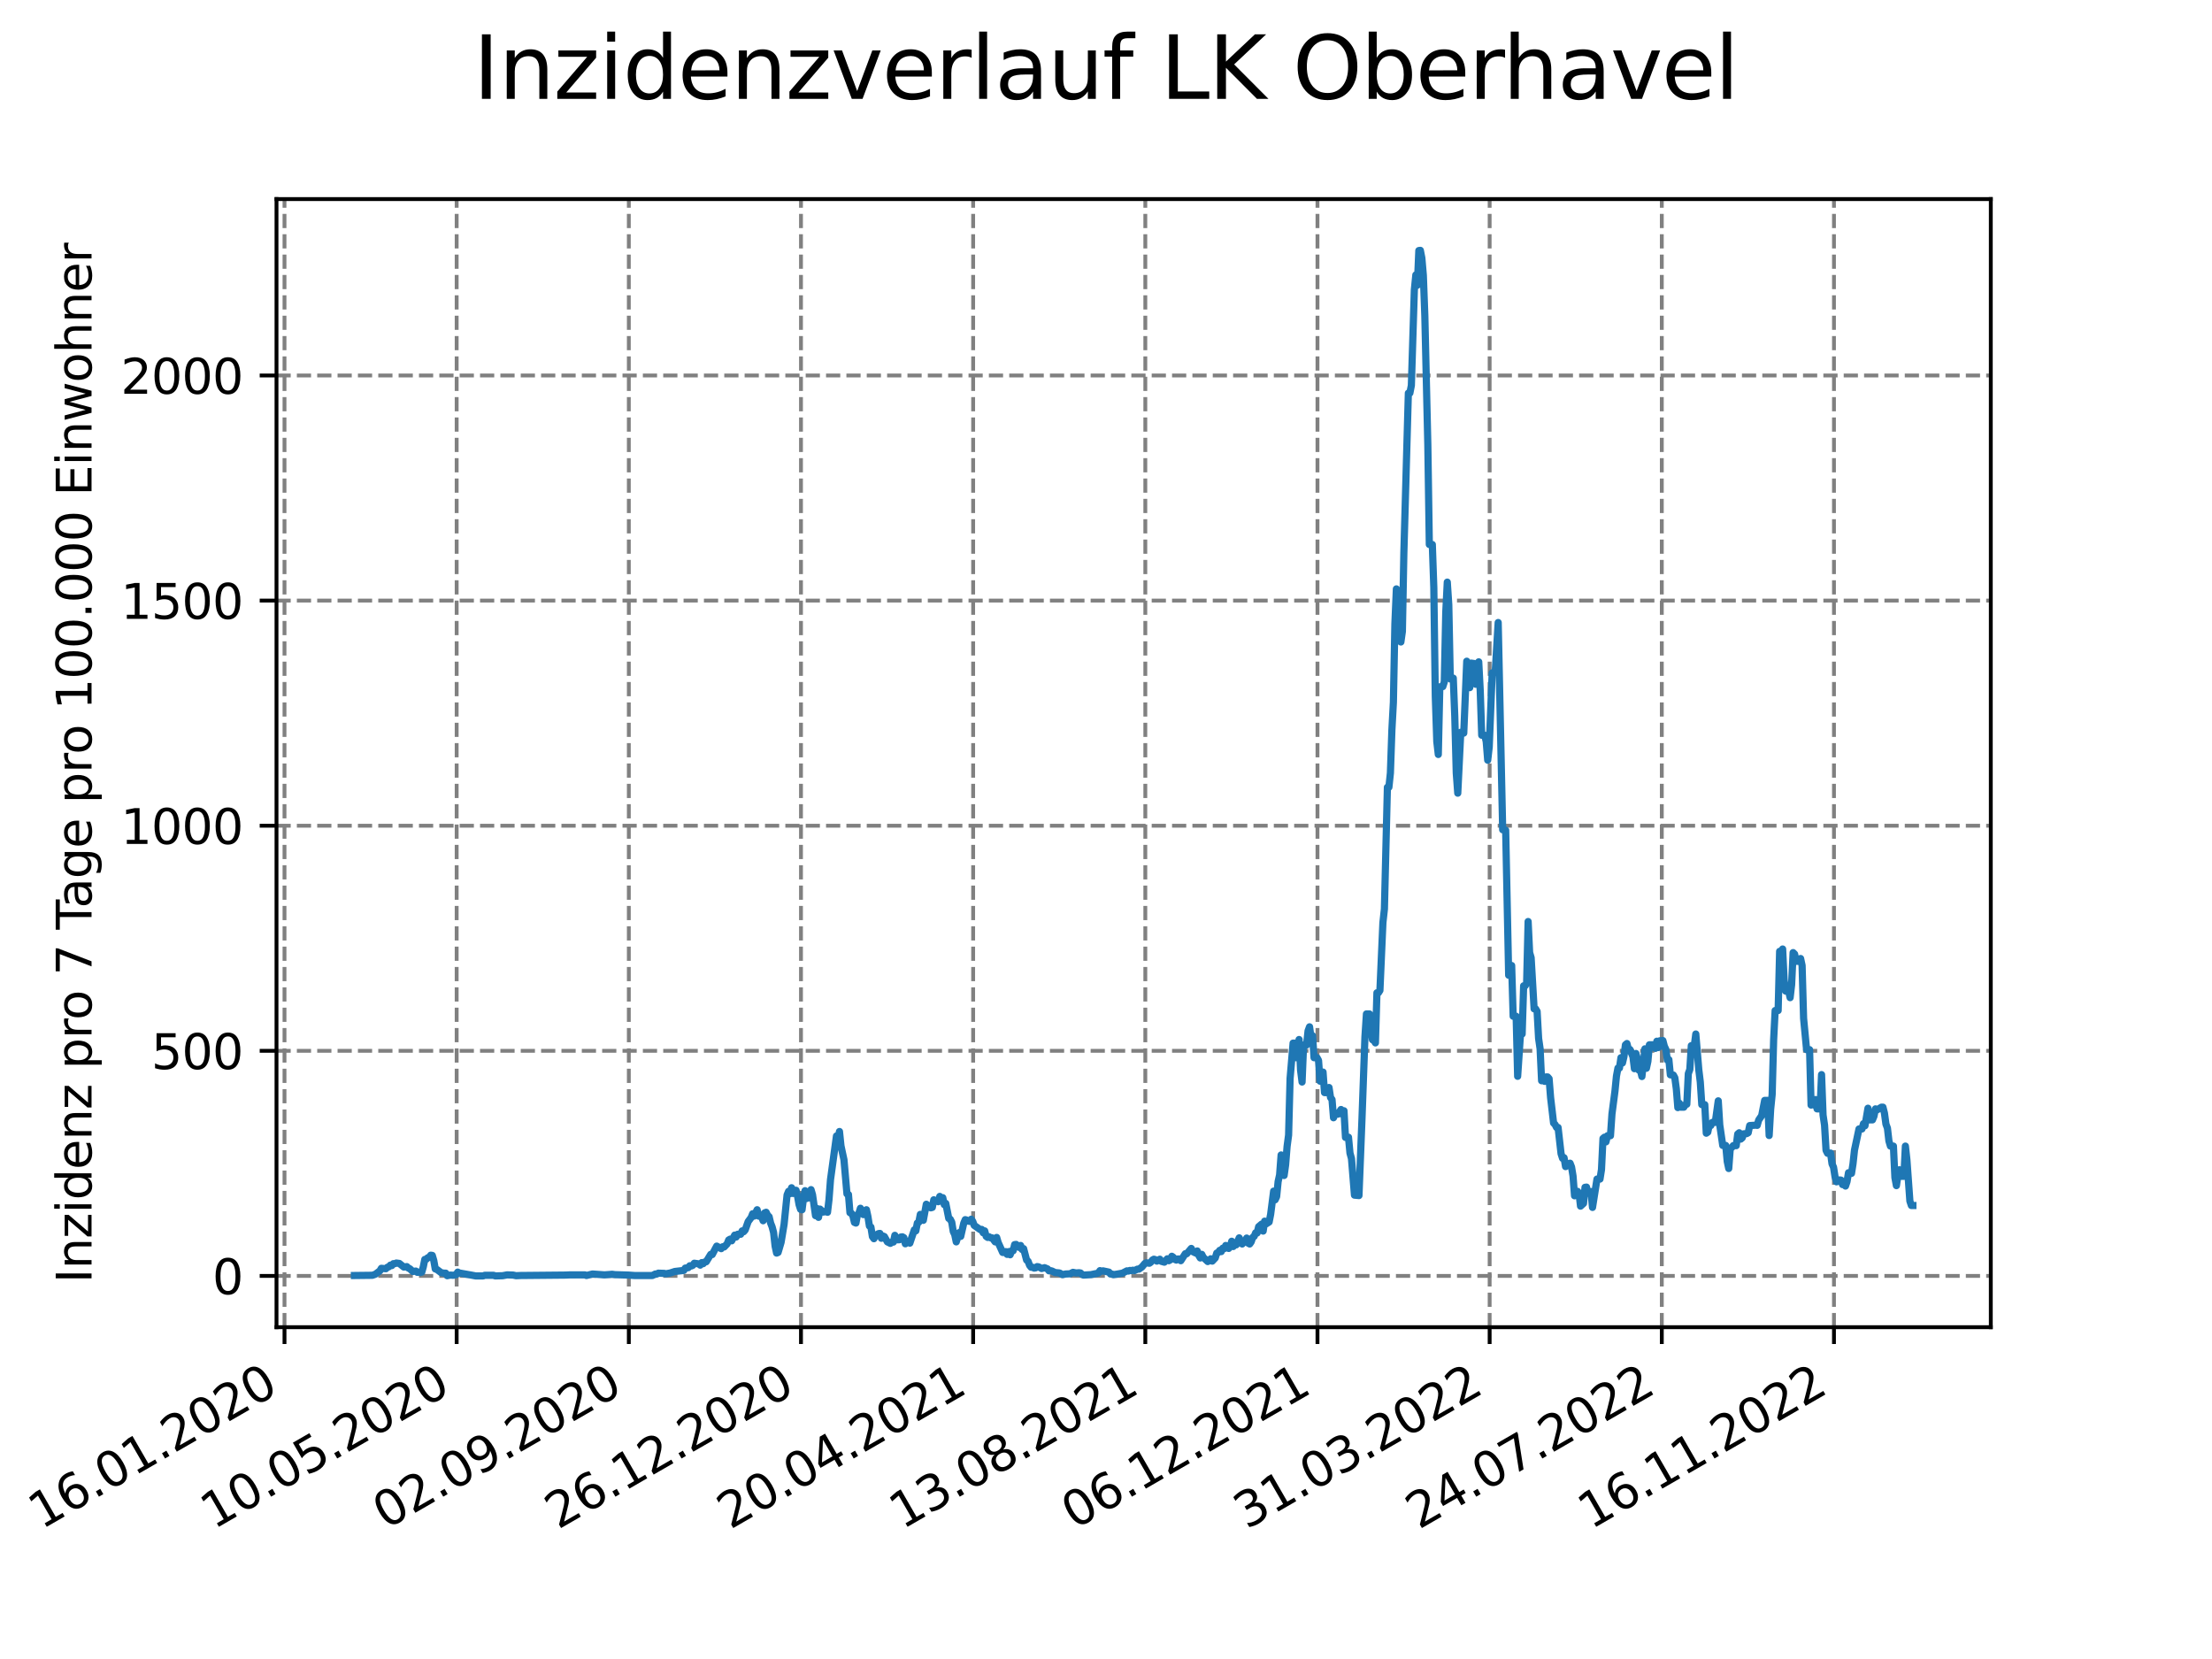 <?xml version="1.0" encoding="utf-8" standalone="no"?>
<!DOCTYPE svg PUBLIC "-//W3C//DTD SVG 1.1//EN"
  "http://www.w3.org/Graphics/SVG/1.1/DTD/svg11.dtd">
<svg xmlns:xlink="http://www.w3.org/1999/xlink" width="460.8pt" height="345.6pt" viewBox="0 0 460.8 345.6" xmlns="http://www.w3.org/2000/svg" version="1.1">
 <defs>
  <style type="text/css">*{stroke-linejoin: round; stroke-linecap: butt}</style>
 </defs>
 <g id="figure_1">
  <g id="patch_1">
   <path d="M 0 345.6 
L 460.8 345.6 
L 460.8 0 
L 0 0 
z
" style="fill: #ffffff"/>
  </g>
  <g id="axes_1">
   <g id="patch_2">
    <path d="M 57.6 276.48 
L 414.72 276.48 
L 414.72 41.472 
L 57.6 41.472 
z
" style="fill: #ffffff"/>
   </g>
   <g id="matplotlib.axis_1">
    <g id="xtick_1">
     <g id="line2d_1">
      <path d="M 59.266 276.48 
L 59.266 41.472 
" clip-path="url(#pddb29954a5)" style="fill: none; stroke-dasharray: 2.96,1.28; stroke-dashoffset: 0; stroke: #808080; stroke-width: 0.8"/>
     </g>
     <g id="line2d_2">
      <defs>
       <path id="m6de2a76f2a" d="M 0 0 
L 0 3.5 
" style="stroke: #000000; stroke-width: 0.8"/>
      </defs>
      <g>
       <use xlink:href="#m6de2a76f2a" x="59.266" y="276.48" style="stroke: #000000; stroke-width: 0.8"/>
      </g>
     </g>
     <g id="text_1">
      <!-- 16.01.2020 -->
      <g transform="translate(8.641 318.689) rotate(-30) scale(0.1 -0.1)">
       <defs>
        <path id="DejaVuSans-31" d="M 794 531 
L 1825 531 
L 1825 4091 
L 703 3866 
L 703 4441 
L 1819 4666 
L 2450 4666 
L 2450 531 
L 3481 531 
L 3481 0 
L 794 0 
L 794 531 
z
" transform="scale(0.016)"/>
        <path id="DejaVuSans-36" d="M 2113 2584 
Q 1688 2584 1439 2293 
Q 1191 2003 1191 1497 
Q 1191 994 1439 701 
Q 1688 409 2113 409 
Q 2538 409 2786 701 
Q 3034 994 3034 1497 
Q 3034 2003 2786 2293 
Q 2538 2584 2113 2584 
z
M 3366 4563 
L 3366 3988 
Q 3128 4100 2886 4159 
Q 2644 4219 2406 4219 
Q 1781 4219 1451 3797 
Q 1122 3375 1075 2522 
Q 1259 2794 1537 2939 
Q 1816 3084 2150 3084 
Q 2853 3084 3261 2657 
Q 3669 2231 3669 1497 
Q 3669 778 3244 343 
Q 2819 -91 2113 -91 
Q 1303 -91 875 529 
Q 447 1150 447 2328 
Q 447 3434 972 4092 
Q 1497 4750 2381 4750 
Q 2619 4750 2861 4703 
Q 3103 4656 3366 4563 
z
" transform="scale(0.016)"/>
        <path id="DejaVuSans-2e" d="M 684 794 
L 1344 794 
L 1344 0 
L 684 0 
L 684 794 
z
" transform="scale(0.016)"/>
        <path id="DejaVuSans-30" d="M 2034 4250 
Q 1547 4250 1301 3770 
Q 1056 3291 1056 2328 
Q 1056 1369 1301 889 
Q 1547 409 2034 409 
Q 2525 409 2770 889 
Q 3016 1369 3016 2328 
Q 3016 3291 2770 3770 
Q 2525 4250 2034 4250 
z
M 2034 4750 
Q 2819 4750 3233 4129 
Q 3647 3509 3647 2328 
Q 3647 1150 3233 529 
Q 2819 -91 2034 -91 
Q 1250 -91 836 529 
Q 422 1150 422 2328 
Q 422 3509 836 4129 
Q 1250 4750 2034 4750 
z
" transform="scale(0.016)"/>
        <path id="DejaVuSans-32" d="M 1228 531 
L 3431 531 
L 3431 0 
L 469 0 
L 469 531 
Q 828 903 1448 1529 
Q 2069 2156 2228 2338 
Q 2531 2678 2651 2914 
Q 2772 3150 2772 3378 
Q 2772 3750 2511 3984 
Q 2250 4219 1831 4219 
Q 1534 4219 1204 4116 
Q 875 4013 500 3803 
L 500 4441 
Q 881 4594 1212 4672 
Q 1544 4750 1819 4750 
Q 2544 4750 2975 4387 
Q 3406 4025 3406 3419 
Q 3406 3131 3298 2873 
Q 3191 2616 2906 2266 
Q 2828 2175 2409 1742 
Q 1991 1309 1228 531 
z
" transform="scale(0.016)"/>
       </defs>
       <use xlink:href="#DejaVuSans-31"/>
       <use xlink:href="#DejaVuSans-36" x="63.623"/>
       <use xlink:href="#DejaVuSans-2e" x="127.246"/>
       <use xlink:href="#DejaVuSans-30" x="159.033"/>
       <use xlink:href="#DejaVuSans-31" x="222.656"/>
       <use xlink:href="#DejaVuSans-2e" x="286.279"/>
       <use xlink:href="#DejaVuSans-32" x="318.066"/>
       <use xlink:href="#DejaVuSans-30" x="381.689"/>
       <use xlink:href="#DejaVuSans-32" x="445.312"/>
       <use xlink:href="#DejaVuSans-30" x="508.936"/>
      </g>
     </g>
    </g>
    <g id="xtick_2">
     <g id="line2d_3">
      <path d="M 95.131 276.48 
L 95.131 41.472 
" clip-path="url(#pddb29954a5)" style="fill: none; stroke-dasharray: 2.96,1.28; stroke-dashoffset: 0; stroke: #808080; stroke-width: 0.8"/>
     </g>
     <g id="line2d_4">
      <g>
       <use xlink:href="#m6de2a76f2a" x="95.131" y="276.48" style="stroke: #000000; stroke-width: 0.8"/>
      </g>
     </g>
     <g id="text_2">
      <!-- 10.05.2020 -->
      <g transform="translate(44.505 318.689) rotate(-30) scale(0.1 -0.1)">
       <defs>
        <path id="DejaVuSans-35" d="M 691 4666 
L 3169 4666 
L 3169 4134 
L 1269 4134 
L 1269 2991 
Q 1406 3038 1543 3061 
Q 1681 3084 1819 3084 
Q 2600 3084 3056 2656 
Q 3513 2228 3513 1497 
Q 3513 744 3044 326 
Q 2575 -91 1722 -91 
Q 1428 -91 1123 -41 
Q 819 9 494 109 
L 494 744 
Q 775 591 1075 516 
Q 1375 441 1709 441 
Q 2250 441 2565 725 
Q 2881 1009 2881 1497 
Q 2881 1984 2565 2268 
Q 2250 2553 1709 2553 
Q 1456 2553 1204 2497 
Q 953 2441 691 2322 
L 691 4666 
z
" transform="scale(0.016)"/>
       </defs>
       <use xlink:href="#DejaVuSans-31"/>
       <use xlink:href="#DejaVuSans-30" x="63.623"/>
       <use xlink:href="#DejaVuSans-2e" x="127.246"/>
       <use xlink:href="#DejaVuSans-30" x="159.033"/>
       <use xlink:href="#DejaVuSans-35" x="222.656"/>
       <use xlink:href="#DejaVuSans-2e" x="286.279"/>
       <use xlink:href="#DejaVuSans-32" x="318.066"/>
       <use xlink:href="#DejaVuSans-30" x="381.689"/>
       <use xlink:href="#DejaVuSans-32" x="445.312"/>
       <use xlink:href="#DejaVuSans-30" x="508.936"/>
      </g>
     </g>
    </g>
    <g id="xtick_3">
     <g id="line2d_5">
      <path d="M 130.996 276.48 
L 130.996 41.472 
" clip-path="url(#pddb29954a5)" style="fill: none; stroke-dasharray: 2.96,1.28; stroke-dashoffset: 0; stroke: #808080; stroke-width: 0.8"/>
     </g>
     <g id="line2d_6">
      <g>
       <use xlink:href="#m6de2a76f2a" x="130.996" y="276.48" style="stroke: #000000; stroke-width: 0.8"/>
      </g>
     </g>
     <g id="text_3">
      <!-- 02.09.2020 -->
      <g transform="translate(80.37 318.689) rotate(-30) scale(0.1 -0.1)">
       <defs>
        <path id="DejaVuSans-39" d="M 703 97 
L 703 672 
Q 941 559 1184 500 
Q 1428 441 1663 441 
Q 2288 441 2617 861 
Q 2947 1281 2994 2138 
Q 2813 1869 2534 1725 
Q 2256 1581 1919 1581 
Q 1219 1581 811 2004 
Q 403 2428 403 3163 
Q 403 3881 828 4315 
Q 1253 4750 1959 4750 
Q 2769 4750 3195 4129 
Q 3622 3509 3622 2328 
Q 3622 1225 3098 567 
Q 2575 -91 1691 -91 
Q 1453 -91 1209 -44 
Q 966 3 703 97 
z
M 1959 2075 
Q 2384 2075 2632 2365 
Q 2881 2656 2881 3163 
Q 2881 3666 2632 3958 
Q 2384 4250 1959 4250 
Q 1534 4250 1286 3958 
Q 1038 3666 1038 3163 
Q 1038 2656 1286 2365 
Q 1534 2075 1959 2075 
z
" transform="scale(0.016)"/>
       </defs>
       <use xlink:href="#DejaVuSans-30"/>
       <use xlink:href="#DejaVuSans-32" x="63.623"/>
       <use xlink:href="#DejaVuSans-2e" x="127.246"/>
       <use xlink:href="#DejaVuSans-30" x="159.033"/>
       <use xlink:href="#DejaVuSans-39" x="222.656"/>
       <use xlink:href="#DejaVuSans-2e" x="286.279"/>
       <use xlink:href="#DejaVuSans-32" x="318.066"/>
       <use xlink:href="#DejaVuSans-30" x="381.689"/>
       <use xlink:href="#DejaVuSans-32" x="445.312"/>
       <use xlink:href="#DejaVuSans-30" x="508.936"/>
      </g>
     </g>
    </g>
    <g id="xtick_4">
     <g id="line2d_7">
      <path d="M 166.86 276.48 
L 166.86 41.472 
" clip-path="url(#pddb29954a5)" style="fill: none; stroke-dasharray: 2.96,1.28; stroke-dashoffset: 0; stroke: #808080; stroke-width: 0.8"/>
     </g>
     <g id="line2d_8">
      <g>
       <use xlink:href="#m6de2a76f2a" x="166.86" y="276.48" style="stroke: #000000; stroke-width: 0.8"/>
      </g>
     </g>
     <g id="text_4">
      <!-- 26.12.2020 -->
      <g transform="translate(116.235 318.689) rotate(-30) scale(0.1 -0.1)">
       <use xlink:href="#DejaVuSans-32"/>
       <use xlink:href="#DejaVuSans-36" x="63.623"/>
       <use xlink:href="#DejaVuSans-2e" x="127.246"/>
       <use xlink:href="#DejaVuSans-31" x="159.033"/>
       <use xlink:href="#DejaVuSans-32" x="222.656"/>
       <use xlink:href="#DejaVuSans-2e" x="286.279"/>
       <use xlink:href="#DejaVuSans-32" x="318.066"/>
       <use xlink:href="#DejaVuSans-30" x="381.689"/>
       <use xlink:href="#DejaVuSans-32" x="445.312"/>
       <use xlink:href="#DejaVuSans-30" x="508.936"/>
      </g>
     </g>
    </g>
    <g id="xtick_5">
     <g id="line2d_9">
      <path d="M 202.725 276.48 
L 202.725 41.472 
" clip-path="url(#pddb29954a5)" style="fill: none; stroke-dasharray: 2.96,1.28; stroke-dashoffset: 0; stroke: #808080; stroke-width: 0.8"/>
     </g>
     <g id="line2d_10">
      <g>
       <use xlink:href="#m6de2a76f2a" x="202.725" y="276.48" style="stroke: #000000; stroke-width: 0.8"/>
      </g>
     </g>
     <g id="text_5">
      <!-- 20.04.2021 -->
      <g transform="translate(152.1 318.689) rotate(-30) scale(0.1 -0.1)">
       <defs>
        <path id="DejaVuSans-34" d="M 2419 4116 
L 825 1625 
L 2419 1625 
L 2419 4116 
z
M 2253 4666 
L 3047 4666 
L 3047 1625 
L 3713 1625 
L 3713 1100 
L 3047 1100 
L 3047 0 
L 2419 0 
L 2419 1100 
L 313 1100 
L 313 1709 
L 2253 4666 
z
" transform="scale(0.016)"/>
       </defs>
       <use xlink:href="#DejaVuSans-32"/>
       <use xlink:href="#DejaVuSans-30" x="63.623"/>
       <use xlink:href="#DejaVuSans-2e" x="127.246"/>
       <use xlink:href="#DejaVuSans-30" x="159.033"/>
       <use xlink:href="#DejaVuSans-34" x="222.656"/>
       <use xlink:href="#DejaVuSans-2e" x="286.279"/>
       <use xlink:href="#DejaVuSans-32" x="318.066"/>
       <use xlink:href="#DejaVuSans-30" x="381.689"/>
       <use xlink:href="#DejaVuSans-32" x="445.312"/>
       <use xlink:href="#DejaVuSans-31" x="508.936"/>
      </g>
     </g>
    </g>
    <g id="xtick_6">
     <g id="line2d_11">
      <path d="M 238.59 276.48 
L 238.59 41.472 
" clip-path="url(#pddb29954a5)" style="fill: none; stroke-dasharray: 2.96,1.28; stroke-dashoffset: 0; stroke: #808080; stroke-width: 0.8"/>
     </g>
     <g id="line2d_12">
      <g>
       <use xlink:href="#m6de2a76f2a" x="238.59" y="276.48" style="stroke: #000000; stroke-width: 0.8"/>
      </g>
     </g>
     <g id="text_6">
      <!-- 13.08.2021 -->
      <g transform="translate(187.965 318.689) rotate(-30) scale(0.1 -0.1)">
       <defs>
        <path id="DejaVuSans-33" d="M 2597 2516 
Q 3050 2419 3304 2112 
Q 3559 1806 3559 1356 
Q 3559 666 3084 287 
Q 2609 -91 1734 -91 
Q 1441 -91 1130 -33 
Q 819 25 488 141 
L 488 750 
Q 750 597 1062 519 
Q 1375 441 1716 441 
Q 2309 441 2620 675 
Q 2931 909 2931 1356 
Q 2931 1769 2642 2001 
Q 2353 2234 1838 2234 
L 1294 2234 
L 1294 2753 
L 1863 2753 
Q 2328 2753 2575 2939 
Q 2822 3125 2822 3475 
Q 2822 3834 2567 4026 
Q 2313 4219 1838 4219 
Q 1578 4219 1281 4162 
Q 984 4106 628 3988 
L 628 4550 
Q 988 4650 1302 4700 
Q 1616 4750 1894 4750 
Q 2613 4750 3031 4423 
Q 3450 4097 3450 3541 
Q 3450 3153 3228 2886 
Q 3006 2619 2597 2516 
z
" transform="scale(0.016)"/>
        <path id="DejaVuSans-38" d="M 2034 2216 
Q 1584 2216 1326 1975 
Q 1069 1734 1069 1313 
Q 1069 891 1326 650 
Q 1584 409 2034 409 
Q 2484 409 2743 651 
Q 3003 894 3003 1313 
Q 3003 1734 2745 1975 
Q 2488 2216 2034 2216 
z
M 1403 2484 
Q 997 2584 770 2862 
Q 544 3141 544 3541 
Q 544 4100 942 4425 
Q 1341 4750 2034 4750 
Q 2731 4750 3128 4425 
Q 3525 4100 3525 3541 
Q 3525 3141 3298 2862 
Q 3072 2584 2669 2484 
Q 3125 2378 3379 2068 
Q 3634 1759 3634 1313 
Q 3634 634 3220 271 
Q 2806 -91 2034 -91 
Q 1263 -91 848 271 
Q 434 634 434 1313 
Q 434 1759 690 2068 
Q 947 2378 1403 2484 
z
M 1172 3481 
Q 1172 3119 1398 2916 
Q 1625 2713 2034 2713 
Q 2441 2713 2670 2916 
Q 2900 3119 2900 3481 
Q 2900 3844 2670 4047 
Q 2441 4250 2034 4250 
Q 1625 4250 1398 4047 
Q 1172 3844 1172 3481 
z
" transform="scale(0.016)"/>
       </defs>
       <use xlink:href="#DejaVuSans-31"/>
       <use xlink:href="#DejaVuSans-33" x="63.623"/>
       <use xlink:href="#DejaVuSans-2e" x="127.246"/>
       <use xlink:href="#DejaVuSans-30" x="159.033"/>
       <use xlink:href="#DejaVuSans-38" x="222.656"/>
       <use xlink:href="#DejaVuSans-2e" x="286.279"/>
       <use xlink:href="#DejaVuSans-32" x="318.066"/>
       <use xlink:href="#DejaVuSans-30" x="381.689"/>
       <use xlink:href="#DejaVuSans-32" x="445.312"/>
       <use xlink:href="#DejaVuSans-31" x="508.936"/>
      </g>
     </g>
    </g>
    <g id="xtick_7">
     <g id="line2d_13">
      <path d="M 274.455 276.48 
L 274.455 41.472 
" clip-path="url(#pddb29954a5)" style="fill: none; stroke-dasharray: 2.96,1.28; stroke-dashoffset: 0; stroke: #808080; stroke-width: 0.8"/>
     </g>
     <g id="line2d_14">
      <g>
       <use xlink:href="#m6de2a76f2a" x="274.455" y="276.48" style="stroke: #000000; stroke-width: 0.8"/>
      </g>
     </g>
     <g id="text_7">
      <!-- 06.12.2021 -->
      <g transform="translate(223.83 318.689) rotate(-30) scale(0.1 -0.1)">
       <use xlink:href="#DejaVuSans-30"/>
       <use xlink:href="#DejaVuSans-36" x="63.623"/>
       <use xlink:href="#DejaVuSans-2e" x="127.246"/>
       <use xlink:href="#DejaVuSans-31" x="159.033"/>
       <use xlink:href="#DejaVuSans-32" x="222.656"/>
       <use xlink:href="#DejaVuSans-2e" x="286.279"/>
       <use xlink:href="#DejaVuSans-32" x="318.066"/>
       <use xlink:href="#DejaVuSans-30" x="381.689"/>
       <use xlink:href="#DejaVuSans-32" x="445.312"/>
       <use xlink:href="#DejaVuSans-31" x="508.936"/>
      </g>
     </g>
    </g>
    <g id="xtick_8">
     <g id="line2d_15">
      <path d="M 310.32 276.48 
L 310.32 41.472 
" clip-path="url(#pddb29954a5)" style="fill: none; stroke-dasharray: 2.96,1.28; stroke-dashoffset: 0; stroke: #808080; stroke-width: 0.8"/>
     </g>
     <g id="line2d_16">
      <g>
       <use xlink:href="#m6de2a76f2a" x="310.32" y="276.48" style="stroke: #000000; stroke-width: 0.8"/>
      </g>
     </g>
     <g id="text_8">
      <!-- 31.03.2022 -->
      <g transform="translate(259.694 318.689) rotate(-30) scale(0.1 -0.1)">
       <use xlink:href="#DejaVuSans-33"/>
       <use xlink:href="#DejaVuSans-31" x="63.623"/>
       <use xlink:href="#DejaVuSans-2e" x="127.246"/>
       <use xlink:href="#DejaVuSans-30" x="159.033"/>
       <use xlink:href="#DejaVuSans-33" x="222.656"/>
       <use xlink:href="#DejaVuSans-2e" x="286.279"/>
       <use xlink:href="#DejaVuSans-32" x="318.066"/>
       <use xlink:href="#DejaVuSans-30" x="381.689"/>
       <use xlink:href="#DejaVuSans-32" x="445.312"/>
       <use xlink:href="#DejaVuSans-32" x="508.936"/>
      </g>
     </g>
    </g>
    <g id="xtick_9">
     <g id="line2d_17">
      <path d="M 346.184 276.48 
L 346.184 41.472 
" clip-path="url(#pddb29954a5)" style="fill: none; stroke-dasharray: 2.96,1.28; stroke-dashoffset: 0; stroke: #808080; stroke-width: 0.8"/>
     </g>
     <g id="line2d_18">
      <g>
       <use xlink:href="#m6de2a76f2a" x="346.184" y="276.48" style="stroke: #000000; stroke-width: 0.8"/>
      </g>
     </g>
     <g id="text_9">
      <!-- 24.07.2022 -->
      <g transform="translate(295.559 318.689) rotate(-30) scale(0.1 -0.1)">
       <defs>
        <path id="DejaVuSans-37" d="M 525 4666 
L 3525 4666 
L 3525 4397 
L 1831 0 
L 1172 0 
L 2766 4134 
L 525 4134 
L 525 4666 
z
" transform="scale(0.016)"/>
       </defs>
       <use xlink:href="#DejaVuSans-32"/>
       <use xlink:href="#DejaVuSans-34" x="63.623"/>
       <use xlink:href="#DejaVuSans-2e" x="127.246"/>
       <use xlink:href="#DejaVuSans-30" x="159.033"/>
       <use xlink:href="#DejaVuSans-37" x="222.656"/>
       <use xlink:href="#DejaVuSans-2e" x="286.279"/>
       <use xlink:href="#DejaVuSans-32" x="318.066"/>
       <use xlink:href="#DejaVuSans-30" x="381.689"/>
       <use xlink:href="#DejaVuSans-32" x="445.312"/>
       <use xlink:href="#DejaVuSans-32" x="508.936"/>
      </g>
     </g>
    </g>
    <g id="xtick_10">
     <g id="line2d_19">
      <path d="M 382.049 276.48 
L 382.049 41.472 
" clip-path="url(#pddb29954a5)" style="fill: none; stroke-dasharray: 2.96,1.28; stroke-dashoffset: 0; stroke: #808080; stroke-width: 0.8"/>
     </g>
     <g id="line2d_20">
      <g>
       <use xlink:href="#m6de2a76f2a" x="382.049" y="276.48" style="stroke: #000000; stroke-width: 0.8"/>
      </g>
     </g>
     <g id="text_10">
      <!-- 16.11.2022 -->
      <g transform="translate(331.424 318.689) rotate(-30) scale(0.1 -0.1)">
       <use xlink:href="#DejaVuSans-31"/>
       <use xlink:href="#DejaVuSans-36" x="63.623"/>
       <use xlink:href="#DejaVuSans-2e" x="127.246"/>
       <use xlink:href="#DejaVuSans-31" x="159.033"/>
       <use xlink:href="#DejaVuSans-31" x="222.656"/>
       <use xlink:href="#DejaVuSans-2e" x="286.279"/>
       <use xlink:href="#DejaVuSans-32" x="318.066"/>
       <use xlink:href="#DejaVuSans-30" x="381.689"/>
       <use xlink:href="#DejaVuSans-32" x="445.312"/>
       <use xlink:href="#DejaVuSans-32" x="508.936"/>
      </g>
     </g>
    </g>
   </g>
   <g id="matplotlib.axis_2">
    <g id="ytick_1">
     <g id="line2d_21">
      <path d="M 57.6 265.798 
L 414.72 265.798 
" clip-path="url(#pddb29954a5)" style="fill: none; stroke-dasharray: 2.96,1.28; stroke-dashoffset: 0; stroke: #808080; stroke-width: 0.8"/>
     </g>
     <g id="line2d_22">
      <defs>
       <path id="mf072de5a7a" d="M 0 0 
L -3.5 0 
" style="stroke: #000000; stroke-width: 0.8"/>
      </defs>
      <g>
       <use xlink:href="#mf072de5a7a" x="57.6" y="265.798" style="stroke: #000000; stroke-width: 0.8"/>
      </g>
     </g>
     <g id="text_11">
      <!-- 0 -->
      <g transform="translate(44.237 269.597) scale(0.1 -0.1)">
       <use xlink:href="#DejaVuSans-30"/>
      </g>
     </g>
    </g>
    <g id="ytick_2">
     <g id="line2d_23">
      <path d="M 57.6 218.903 
L 414.72 218.903 
" clip-path="url(#pddb29954a5)" style="fill: none; stroke-dasharray: 2.96,1.28; stroke-dashoffset: 0; stroke: #808080; stroke-width: 0.8"/>
     </g>
     <g id="line2d_24">
      <g>
       <use xlink:href="#mf072de5a7a" x="57.6" y="218.903" style="stroke: #000000; stroke-width: 0.8"/>
      </g>
     </g>
     <g id="text_12">
      <!-- 500 -->
      <g transform="translate(31.512 222.702) scale(0.1 -0.1)">
       <use xlink:href="#DejaVuSans-35"/>
       <use xlink:href="#DejaVuSans-30" x="63.623"/>
       <use xlink:href="#DejaVuSans-30" x="127.246"/>
      </g>
     </g>
    </g>
    <g id="ytick_3">
     <g id="line2d_25">
      <path d="M 57.6 172.009 
L 414.72 172.009 
" clip-path="url(#pddb29954a5)" style="fill: none; stroke-dasharray: 2.96,1.28; stroke-dashoffset: 0; stroke: #808080; stroke-width: 0.8"/>
     </g>
     <g id="line2d_26">
      <g>
       <use xlink:href="#mf072de5a7a" x="57.6" y="172.009" style="stroke: #000000; stroke-width: 0.8"/>
      </g>
     </g>
     <g id="text_13">
      <!-- 1000 -->
      <g transform="translate(25.15 175.808) scale(0.1 -0.1)">
       <use xlink:href="#DejaVuSans-31"/>
       <use xlink:href="#DejaVuSans-30" x="63.623"/>
       <use xlink:href="#DejaVuSans-30" x="127.246"/>
       <use xlink:href="#DejaVuSans-30" x="190.869"/>
      </g>
     </g>
    </g>
    <g id="ytick_4">
     <g id="line2d_27">
      <path d="M 57.6 125.114 
L 414.72 125.114 
" clip-path="url(#pddb29954a5)" style="fill: none; stroke-dasharray: 2.96,1.28; stroke-dashoffset: 0; stroke: #808080; stroke-width: 0.8"/>
     </g>
     <g id="line2d_28">
      <g>
       <use xlink:href="#mf072de5a7a" x="57.6" y="125.114" style="stroke: #000000; stroke-width: 0.8"/>
      </g>
     </g>
     <g id="text_14">
      <!-- 1500 -->
      <g transform="translate(25.15 128.913) scale(0.1 -0.1)">
       <use xlink:href="#DejaVuSans-31"/>
       <use xlink:href="#DejaVuSans-35" x="63.623"/>
       <use xlink:href="#DejaVuSans-30" x="127.246"/>
       <use xlink:href="#DejaVuSans-30" x="190.869"/>
      </g>
     </g>
    </g>
    <g id="ytick_5">
     <g id="line2d_29">
      <path d="M 57.6 78.22 
L 414.72 78.22 
" clip-path="url(#pddb29954a5)" style="fill: none; stroke-dasharray: 2.96,1.28; stroke-dashoffset: 0; stroke: #808080; stroke-width: 0.8"/>
     </g>
     <g id="line2d_30">
      <g>
       <use xlink:href="#mf072de5a7a" x="57.6" y="78.22" style="stroke: #000000; stroke-width: 0.8"/>
      </g>
     </g>
     <g id="text_15">
      <!-- 2000 -->
      <g transform="translate(25.15 82.019) scale(0.1 -0.1)">
       <use xlink:href="#DejaVuSans-32"/>
       <use xlink:href="#DejaVuSans-30" x="63.623"/>
       <use xlink:href="#DejaVuSans-30" x="127.246"/>
       <use xlink:href="#DejaVuSans-30" x="190.869"/>
      </g>
     </g>
    </g>
    <g id="text_16">
     <!-- Inzidenz pro 7 Tage pro 100.000 Einwohner -->
     <g transform="translate(19.07 267.301) rotate(-90) scale(0.1 -0.1)">
      <defs>
       <path id="DejaVuSans-49" d="M 628 4666 
L 1259 4666 
L 1259 0 
L 628 0 
L 628 4666 
z
" transform="scale(0.016)"/>
       <path id="DejaVuSans-6e" d="M 3513 2113 
L 3513 0 
L 2938 0 
L 2938 2094 
Q 2938 2591 2744 2837 
Q 2550 3084 2163 3084 
Q 1697 3084 1428 2787 
Q 1159 2491 1159 1978 
L 1159 0 
L 581 0 
L 581 3500 
L 1159 3500 
L 1159 2956 
Q 1366 3272 1645 3428 
Q 1925 3584 2291 3584 
Q 2894 3584 3203 3211 
Q 3513 2838 3513 2113 
z
" transform="scale(0.016)"/>
       <path id="DejaVuSans-7a" d="M 353 3500 
L 3084 3500 
L 3084 2975 
L 922 459 
L 3084 459 
L 3084 0 
L 275 0 
L 275 525 
L 2438 3041 
L 353 3041 
L 353 3500 
z
" transform="scale(0.016)"/>
       <path id="DejaVuSans-69" d="M 603 3500 
L 1178 3500 
L 1178 0 
L 603 0 
L 603 3500 
z
M 603 4863 
L 1178 4863 
L 1178 4134 
L 603 4134 
L 603 4863 
z
" transform="scale(0.016)"/>
       <path id="DejaVuSans-64" d="M 2906 2969 
L 2906 4863 
L 3481 4863 
L 3481 0 
L 2906 0 
L 2906 525 
Q 2725 213 2448 61 
Q 2172 -91 1784 -91 
Q 1150 -91 751 415 
Q 353 922 353 1747 
Q 353 2572 751 3078 
Q 1150 3584 1784 3584 
Q 2172 3584 2448 3432 
Q 2725 3281 2906 2969 
z
M 947 1747 
Q 947 1113 1208 752 
Q 1469 391 1925 391 
Q 2381 391 2643 752 
Q 2906 1113 2906 1747 
Q 2906 2381 2643 2742 
Q 2381 3103 1925 3103 
Q 1469 3103 1208 2742 
Q 947 2381 947 1747 
z
" transform="scale(0.016)"/>
       <path id="DejaVuSans-65" d="M 3597 1894 
L 3597 1613 
L 953 1613 
Q 991 1019 1311 708 
Q 1631 397 2203 397 
Q 2534 397 2845 478 
Q 3156 559 3463 722 
L 3463 178 
Q 3153 47 2828 -22 
Q 2503 -91 2169 -91 
Q 1331 -91 842 396 
Q 353 884 353 1716 
Q 353 2575 817 3079 
Q 1281 3584 2069 3584 
Q 2775 3584 3186 3129 
Q 3597 2675 3597 1894 
z
M 3022 2063 
Q 3016 2534 2758 2815 
Q 2500 3097 2075 3097 
Q 1594 3097 1305 2825 
Q 1016 2553 972 2059 
L 3022 2063 
z
" transform="scale(0.016)"/>
       <path id="DejaVuSans-20" transform="scale(0.016)"/>
       <path id="DejaVuSans-70" d="M 1159 525 
L 1159 -1331 
L 581 -1331 
L 581 3500 
L 1159 3500 
L 1159 2969 
Q 1341 3281 1617 3432 
Q 1894 3584 2278 3584 
Q 2916 3584 3314 3078 
Q 3713 2572 3713 1747 
Q 3713 922 3314 415 
Q 2916 -91 2278 -91 
Q 1894 -91 1617 61 
Q 1341 213 1159 525 
z
M 3116 1747 
Q 3116 2381 2855 2742 
Q 2594 3103 2138 3103 
Q 1681 3103 1420 2742 
Q 1159 2381 1159 1747 
Q 1159 1113 1420 752 
Q 1681 391 2138 391 
Q 2594 391 2855 752 
Q 3116 1113 3116 1747 
z
" transform="scale(0.016)"/>
       <path id="DejaVuSans-72" d="M 2631 2963 
Q 2534 3019 2420 3045 
Q 2306 3072 2169 3072 
Q 1681 3072 1420 2755 
Q 1159 2438 1159 1844 
L 1159 0 
L 581 0 
L 581 3500 
L 1159 3500 
L 1159 2956 
Q 1341 3275 1631 3429 
Q 1922 3584 2338 3584 
Q 2397 3584 2469 3576 
Q 2541 3569 2628 3553 
L 2631 2963 
z
" transform="scale(0.016)"/>
       <path id="DejaVuSans-6f" d="M 1959 3097 
Q 1497 3097 1228 2736 
Q 959 2375 959 1747 
Q 959 1119 1226 758 
Q 1494 397 1959 397 
Q 2419 397 2687 759 
Q 2956 1122 2956 1747 
Q 2956 2369 2687 2733 
Q 2419 3097 1959 3097 
z
M 1959 3584 
Q 2709 3584 3137 3096 
Q 3566 2609 3566 1747 
Q 3566 888 3137 398 
Q 2709 -91 1959 -91 
Q 1206 -91 779 398 
Q 353 888 353 1747 
Q 353 2609 779 3096 
Q 1206 3584 1959 3584 
z
" transform="scale(0.016)"/>
       <path id="DejaVuSans-54" d="M -19 4666 
L 3928 4666 
L 3928 4134 
L 2272 4134 
L 2272 0 
L 1638 0 
L 1638 4134 
L -19 4134 
L -19 4666 
z
" transform="scale(0.016)"/>
       <path id="DejaVuSans-61" d="M 2194 1759 
Q 1497 1759 1228 1600 
Q 959 1441 959 1056 
Q 959 750 1161 570 
Q 1363 391 1709 391 
Q 2188 391 2477 730 
Q 2766 1069 2766 1631 
L 2766 1759 
L 2194 1759 
z
M 3341 1997 
L 3341 0 
L 2766 0 
L 2766 531 
Q 2569 213 2275 61 
Q 1981 -91 1556 -91 
Q 1019 -91 701 211 
Q 384 513 384 1019 
Q 384 1609 779 1909 
Q 1175 2209 1959 2209 
L 2766 2209 
L 2766 2266 
Q 2766 2663 2505 2880 
Q 2244 3097 1772 3097 
Q 1472 3097 1187 3025 
Q 903 2953 641 2809 
L 641 3341 
Q 956 3463 1253 3523 
Q 1550 3584 1831 3584 
Q 2591 3584 2966 3190 
Q 3341 2797 3341 1997 
z
" transform="scale(0.016)"/>
       <path id="DejaVuSans-67" d="M 2906 1791 
Q 2906 2416 2648 2759 
Q 2391 3103 1925 3103 
Q 1463 3103 1205 2759 
Q 947 2416 947 1791 
Q 947 1169 1205 825 
Q 1463 481 1925 481 
Q 2391 481 2648 825 
Q 2906 1169 2906 1791 
z
M 3481 434 
Q 3481 -459 3084 -895 
Q 2688 -1331 1869 -1331 
Q 1566 -1331 1297 -1286 
Q 1028 -1241 775 -1147 
L 775 -588 
Q 1028 -725 1275 -790 
Q 1522 -856 1778 -856 
Q 2344 -856 2625 -561 
Q 2906 -266 2906 331 
L 2906 616 
Q 2728 306 2450 153 
Q 2172 0 1784 0 
Q 1141 0 747 490 
Q 353 981 353 1791 
Q 353 2603 747 3093 
Q 1141 3584 1784 3584 
Q 2172 3584 2450 3431 
Q 2728 3278 2906 2969 
L 2906 3500 
L 3481 3500 
L 3481 434 
z
" transform="scale(0.016)"/>
       <path id="DejaVuSans-45" d="M 628 4666 
L 3578 4666 
L 3578 4134 
L 1259 4134 
L 1259 2753 
L 3481 2753 
L 3481 2222 
L 1259 2222 
L 1259 531 
L 3634 531 
L 3634 0 
L 628 0 
L 628 4666 
z
" transform="scale(0.016)"/>
       <path id="DejaVuSans-77" d="M 269 3500 
L 844 3500 
L 1563 769 
L 2278 3500 
L 2956 3500 
L 3675 769 
L 4391 3500 
L 4966 3500 
L 4050 0 
L 3372 0 
L 2619 2869 
L 1863 0 
L 1184 0 
L 269 3500 
z
" transform="scale(0.016)"/>
       <path id="DejaVuSans-68" d="M 3513 2113 
L 3513 0 
L 2938 0 
L 2938 2094 
Q 2938 2591 2744 2837 
Q 2550 3084 2163 3084 
Q 1697 3084 1428 2787 
Q 1159 2491 1159 1978 
L 1159 0 
L 581 0 
L 581 4863 
L 1159 4863 
L 1159 2956 
Q 1366 3272 1645 3428 
Q 1925 3584 2291 3584 
Q 2894 3584 3203 3211 
Q 3513 2838 3513 2113 
z
" transform="scale(0.016)"/>
      </defs>
      <use xlink:href="#DejaVuSans-49"/>
      <use xlink:href="#DejaVuSans-6e" x="29.492"/>
      <use xlink:href="#DejaVuSans-7a" x="92.871"/>
      <use xlink:href="#DejaVuSans-69" x="145.361"/>
      <use xlink:href="#DejaVuSans-64" x="173.145"/>
      <use xlink:href="#DejaVuSans-65" x="236.621"/>
      <use xlink:href="#DejaVuSans-6e" x="298.145"/>
      <use xlink:href="#DejaVuSans-7a" x="361.523"/>
      <use xlink:href="#DejaVuSans-20" x="414.014"/>
      <use xlink:href="#DejaVuSans-70" x="445.801"/>
      <use xlink:href="#DejaVuSans-72" x="509.277"/>
      <use xlink:href="#DejaVuSans-6f" x="548.141"/>
      <use xlink:href="#DejaVuSans-20" x="609.322"/>
      <use xlink:href="#DejaVuSans-37" x="641.109"/>
      <use xlink:href="#DejaVuSans-20" x="704.732"/>
      <use xlink:href="#DejaVuSans-54" x="736.52"/>
      <use xlink:href="#DejaVuSans-61" x="781.104"/>
      <use xlink:href="#DejaVuSans-67" x="842.383"/>
      <use xlink:href="#DejaVuSans-65" x="905.859"/>
      <use xlink:href="#DejaVuSans-20" x="967.383"/>
      <use xlink:href="#DejaVuSans-70" x="999.17"/>
      <use xlink:href="#DejaVuSans-72" x="1062.646"/>
      <use xlink:href="#DejaVuSans-6f" x="1101.51"/>
      <use xlink:href="#DejaVuSans-20" x="1162.691"/>
      <use xlink:href="#DejaVuSans-31" x="1194.479"/>
      <use xlink:href="#DejaVuSans-30" x="1258.102"/>
      <use xlink:href="#DejaVuSans-30" x="1321.725"/>
      <use xlink:href="#DejaVuSans-2e" x="1385.348"/>
      <use xlink:href="#DejaVuSans-30" x="1417.135"/>
      <use xlink:href="#DejaVuSans-30" x="1480.758"/>
      <use xlink:href="#DejaVuSans-30" x="1544.381"/>
      <use xlink:href="#DejaVuSans-20" x="1608.004"/>
      <use xlink:href="#DejaVuSans-45" x="1639.791"/>
      <use xlink:href="#DejaVuSans-69" x="1702.975"/>
      <use xlink:href="#DejaVuSans-6e" x="1730.758"/>
      <use xlink:href="#DejaVuSans-77" x="1794.137"/>
      <use xlink:href="#DejaVuSans-6f" x="1875.924"/>
      <use xlink:href="#DejaVuSans-68" x="1937.105"/>
      <use xlink:href="#DejaVuSans-6e" x="2000.484"/>
      <use xlink:href="#DejaVuSans-65" x="2063.863"/>
      <use xlink:href="#DejaVuSans-72" x="2125.387"/>
     </g>
    </g>
   </g>
   <g id="line2d_31">
    <path d="M 73.833 265.71 
L 77.575 265.666 
L 78.199 265.445 
L 79.134 264.741 
L 79.446 264.212 
L 80.382 264.3 
L 80.694 263.992 
L 81.006 263.904 
L 81.318 263.551 
L 81.629 263.639 
L 81.941 263.243 
L 82.253 263.243 
L 82.565 263.111 
L 83.189 263.199 
L 84.124 263.948 
L 84.748 263.86 
L 85.06 264.168 
L 85.372 264.3 
L 85.996 264.873 
L 86.619 264.785 
L 86.931 265.049 
L 87.243 265.005 
L 87.555 265.093 
L 87.867 265.005 
L 88.179 263.904 
L 88.491 262.362 
L 88.802 262.318 
L 89.114 262.009 
L 89.426 261.921 
L 89.738 261.481 
L 90.05 261.525 
L 90.362 262.582 
L 90.674 264.344 
L 90.985 264.432 
L 91.921 265.137 
L 92.545 265.225 
L 92.857 265.225 
L 93.169 265.754 
L 93.792 265.622 
L 94.416 265.666 
L 95.04 265.534 
L 95.352 265.005 
L 95.663 265.181 
L 98.158 265.622 
L 99.094 265.798 
L 100.653 265.798 
L 100.965 265.666 
L 102.836 265.666 
L 103.148 265.798 
L 104.708 265.754 
L 105.643 265.578 
L 106.891 265.622 
L 107.514 265.754 
L 108.45 265.71 
L 117.806 265.622 
L 118.742 265.578 
L 121.86 265.578 
L 122.172 265.71 
L 123.42 265.401 
L 124.667 265.489 
L 125.915 265.578 
L 127.162 265.489 
L 127.474 265.445 
L 128.098 265.534 
L 130.905 265.622 
L 132.152 265.71 
L 135.894 265.71 
L 136.518 265.401 
L 136.83 265.401 
L 137.142 265.225 
L 138.389 265.269 
L 138.701 265.357 
L 139.637 265.181 
L 140.572 264.873 
L 142.444 264.653 
L 142.756 264.168 
L 143.379 264.08 
L 143.691 263.683 
L 144.003 263.727 
L 144.315 263.595 
L 144.627 263.155 
L 145.562 263.287 
L 145.874 263.551 
L 146.186 263.023 
L 146.498 263.243 
L 146.81 262.891 
L 147.122 262.846 
L 148.057 261.305 
L 148.369 261.349 
L 148.993 260.159 
L 149.305 259.587 
L 150.24 260.115 
L 150.552 259.719 
L 150.864 259.763 
L 151.488 259.102 
L 151.8 258.309 
L 152.112 258.133 
L 152.423 258.485 
L 153.047 257.296 
L 153.359 257.693 
L 153.671 257.12 
L 154.295 257.12 
L 154.607 256.415 
L 154.918 256.591 
L 155.23 256.239 
L 155.854 254.477 
L 156.478 253.64 
L 156.79 252.847 
L 157.101 253.332 
L 157.725 252.01 
L 158.037 253.332 
L 158.661 253.464 
L 158.973 254.301 
L 159.285 252.671 
L 159.596 252.539 
L 159.908 253.155 
L 160.22 253.464 
L 160.532 254.785 
L 160.844 255.578 
L 161.156 256.768 
L 161.468 259.587 
L 161.779 261.04 
L 162.091 260.908 
L 162.715 258.794 
L 163.339 255.05 
L 163.963 248.927 
L 164.274 248.178 
L 164.586 248.662 
L 164.898 247.429 
L 165.21 248.618 
L 165.522 247.957 
L 165.834 247.957 
L 166.146 249.191 
L 166.458 250.953 
L 166.769 251.922 
L 167.081 252.01 
L 167.393 249.543 
L 167.705 248.046 
L 168.017 249.675 
L 168.329 249.015 
L 168.641 249.543 
L 168.952 247.825 
L 169.264 248.883 
L 169.888 253.244 
L 170.2 251.746 
L 170.512 253.596 
L 170.824 251.878 
L 171.447 252.495 
L 171.759 252.451 
L 172.071 252.274 
L 172.383 252.539 
L 172.695 249.896 
L 173.007 245.755 
L 174.254 236.637 
L 174.566 237.209 
L 174.878 235.712 
L 175.19 238.707 
L 175.814 241.614 
L 176.437 248.706 
L 176.749 248.838 
L 177.061 252.627 
L 177.373 252.759 
L 177.685 253.332 
L 177.997 254.653 
L 178.308 254.785 
L 178.62 253.067 
L 178.932 252.715 
L 179.244 251.702 
L 179.868 253.023 
L 180.18 252.274 
L 180.492 252.01 
L 180.803 253.42 
L 181.115 255.402 
L 181.427 255.622 
L 181.739 257.604 
L 182.051 258.045 
L 182.363 257.384 
L 182.987 256.988 
L 183.298 256.944 
L 183.61 257.957 
L 183.922 257.472 
L 184.234 257.604 
L 184.858 258.706 
L 185.481 259.014 
L 185.793 258.75 
L 186.105 258.75 
L 186.417 257.34 
L 186.729 258.265 
L 187.353 258.265 
L 187.665 257.693 
L 187.976 257.649 
L 188.288 257.825 
L 188.6 259.102 
L 188.912 258.618 
L 189.224 258.574 
L 189.536 258.97 
L 190.471 256.195 
L 190.783 256.415 
L 191.095 254.785 
L 191.407 254.609 
L 191.719 252.979 
L 192.343 254.213 
L 192.966 250.865 
L 193.902 251.614 
L 194.214 251.526 
L 194.526 249.94 
L 194.837 250.204 
L 195.149 250.072 
L 195.461 250.336 
L 195.773 249.235 
L 196.085 250.072 
L 196.397 249.499 
L 196.709 250.953 
L 197.021 250.689 
L 197.644 253.816 
L 197.956 253.992 
L 198.268 254.609 
L 198.58 256.547 
L 198.892 257.208 
L 199.204 258.706 
L 199.827 256.768 
L 200.139 257.56 
L 200.763 254.829 
L 201.075 254.08 
L 201.387 254.169 
L 201.699 254.389 
L 202.01 254.433 
L 202.322 253.992 
L 202.634 254.433 
L 202.946 255.27 
L 204.194 256.151 
L 204.505 256.107 
L 204.817 256.812 
L 205.129 256.415 
L 205.441 257.56 
L 205.753 257.781 
L 206.065 257.649 
L 206.377 257.869 
L 206.688 257.869 
L 207.312 258.706 
L 207.624 257.781 
L 207.936 258.838 
L 208.872 260.908 
L 209.183 260.908 
L 209.495 260.732 
L 209.807 261.305 
L 210.119 260.732 
L 210.431 261.393 
L 210.743 260.556 
L 211.055 260.556 
L 211.366 259.278 
L 211.678 259.234 
L 211.99 259.675 
L 212.302 259.851 
L 212.614 259.455 
L 212.926 260.292 
L 213.238 260.115 
L 213.861 262.494 
L 214.173 262.758 
L 214.485 263.595 
L 214.797 263.992 
L 215.109 263.992 
L 215.421 264.168 
L 215.733 264.124 
L 216.045 263.86 
L 216.356 263.904 
L 216.98 264.256 
L 217.604 264.08 
L 218.228 264.344 
L 218.539 264.741 
L 218.851 264.697 
L 219.163 264.785 
L 219.787 265.093 
L 220.723 265.181 
L 221.346 265.534 
L 221.97 265.401 
L 222.906 265.357 
L 223.529 265.049 
L 224.153 265.181 
L 224.777 265.137 
L 225.089 265.181 
L 225.401 265.489 
L 225.712 265.622 
L 227.272 265.534 
L 228.519 265.269 
L 228.831 265.181 
L 229.143 264.697 
L 229.455 264.829 
L 229.767 264.741 
L 231.014 265.005 
L 231.326 265.401 
L 231.638 265.401 
L 231.95 265.534 
L 232.574 265.445 
L 233.821 265.225 
L 234.757 264.741 
L 235.068 264.785 
L 235.38 264.653 
L 235.692 264.697 
L 236.004 264.608 
L 236.316 264.697 
L 236.94 264.388 
L 237.252 264.388 
L 237.875 263.948 
L 238.499 263.199 
L 238.811 263.067 
L 239.435 263.155 
L 239.746 262.935 
L 240.058 262.494 
L 240.37 262.318 
L 240.682 262.406 
L 240.994 262.714 
L 241.618 262.318 
L 241.93 262.758 
L 242.553 262.935 
L 243.177 262.23 
L 243.489 262.626 
L 243.801 262.45 
L 244.113 261.701 
L 244.425 261.921 
L 244.736 262.362 
L 245.048 262.494 
L 245.36 262.274 
L 245.672 262.274 
L 245.984 262.626 
L 246.919 261.173 
L 247.231 261.173 
L 248.167 260.071 
L 248.479 260.732 
L 249.103 261.04 
L 249.414 260.6 
L 249.726 261.525 
L 250.038 262.054 
L 250.35 261.305 
L 250.662 261.921 
L 251.597 262.802 
L 251.909 262.626 
L 252.221 262.23 
L 252.533 262.714 
L 253.157 262.054 
L 253.469 261.04 
L 253.781 260.908 
L 254.092 260.468 
L 254.404 260.732 
L 254.716 260.027 
L 255.028 260.115 
L 255.34 259.455 
L 255.652 259.939 
L 255.964 260.071 
L 256.275 259.631 
L 256.587 258.574 
L 256.899 259.675 
L 257.211 259.146 
L 257.523 259.322 
L 258.147 257.869 
L 258.77 259.146 
L 259.082 258.794 
L 259.394 258.706 
L 259.706 257.913 
L 260.018 258.97 
L 260.33 259.146 
L 260.642 258.706 
L 260.954 257.781 
L 261.265 257.56 
L 261.577 256.812 
L 261.889 256.856 
L 262.201 255.534 
L 262.825 255.006 
L 263.137 256.459 
L 263.448 254.389 
L 263.76 254.961 
L 264.384 254.565 
L 264.696 252.979 
L 265.32 248.134 
L 265.632 249.94 
L 265.943 249.279 
L 266.255 246.151 
L 266.567 244.742 
L 266.879 240.601 
L 267.503 244.874 
L 267.815 242.671 
L 268.126 238.795 
L 268.438 236.46 
L 268.75 224.655 
L 269.374 217.299 
L 269.686 217.299 
L 269.998 220.338 
L 270.31 219.897 
L 270.621 216.55 
L 270.933 222.937 
L 271.245 225.404 
L 271.557 217.695 
L 272.181 217.695 
L 272.493 214.744 
L 272.804 213.907 
L 273.116 216.197 
L 273.428 215.757 
L 273.74 220.338 
L 274.364 220.338 
L 274.676 220.911 
L 274.988 225.228 
L 275.611 223.333 
L 275.923 227.606 
L 276.547 227.606 
L 276.859 226.549 
L 277.171 228.619 
L 277.483 229.06 
L 277.794 232.848 
L 278.106 232.099 
L 278.73 232.099 
L 279.354 231.13 
L 279.666 232.143 
L 279.977 231.395 
L 280.289 236.945 
L 280.913 236.901 
L 281.225 240.205 
L 281.537 241.35 
L 282.161 248.971 
L 283.096 249.059 
L 283.72 233.201 
L 284.344 215.977 
L 284.655 211.22 
L 285.279 211.22 
L 285.903 216.594 
L 286.215 216.726 
L 286.527 217.254 
L 286.839 206.815 
L 287.15 206.815 
L 287.462 206.33 
L 288.086 192.19 
L 288.398 189.371 
L 289.022 163.998 
L 289.333 163.998 
L 289.645 161.046 
L 289.957 152.06 
L 290.269 146.29 
L 290.581 129.991 
L 290.893 122.679 
L 291.205 130.299 
L 291.517 130.299 
L 291.828 133.735 
L 292.14 131.533 
L 292.452 115.102 
L 293.388 81.888 
L 293.7 81.888 
L 294.012 80.302 
L 294.635 60.392 
L 294.947 57.264 
L 295.259 59.422 
L 295.571 52.198 
L 295.883 52.154 
L 296.195 53.74 
L 296.506 57.352 
L 296.818 65.766 
L 297.442 92.636 
L 297.754 113.428 
L 298.378 113.428 
L 298.69 122.414 
L 299.001 145.1 
L 299.313 154.483 
L 299.625 157.17 
L 299.937 143.074 
L 300.561 143.03 
L 300.873 142.061 
L 301.184 127.524 
L 301.496 121.269 
L 301.808 125.982 
L 302.12 141.444 
L 302.744 141.268 
L 303.056 149.197 
L 303.368 161.046 
L 303.679 165.231 
L 304.303 152.545 
L 304.927 152.721 
L 305.551 137.744 
L 305.862 143.118 
L 306.174 143.25 
L 306.486 138.14 
L 307.11 138.228 
L 307.422 142.545 
L 308.046 137.876 
L 308.357 143.867 
L 308.669 153.161 
L 309.293 153.161 
L 309.605 154.483 
L 309.917 158.359 
L 310.229 155.628 
L 310.852 140.167 
L 311.476 140.078 
L 312.1 129.683 
L 313.035 172.852 
L 313.659 172.94 
L 314.283 203.158 
L 314.595 201.529 
L 314.907 201.132 
L 315.219 211.704 
L 315.842 211.704 
L 316.154 224.214 
L 316.778 214.92 
L 317.09 215.404 
L 317.402 205.361 
L 317.713 205.361 
L 318.025 204.832 
L 318.337 191.97 
L 318.649 198.445 
L 318.961 199.502 
L 319.585 210.162 
L 319.897 210.162 
L 320.208 210.691 
L 320.52 216.329 
L 320.832 218.488 
L 321.144 225.139 
L 321.456 224.963 
L 321.768 225.272 
L 322.08 224.347 
L 322.391 224.347 
L 322.703 224.699 
L 323.015 228.619 
L 323.639 233.949 
L 323.951 234.258 
L 324.263 234.875 
L 324.575 234.875 
L 325.198 240.337 
L 325.51 241.306 
L 325.822 241.174 
L 326.134 243.024 
L 326.446 242.804 
L 326.758 242.407 
L 327.07 242.319 
L 327.381 243.112 
L 327.693 245.006 
L 328.005 249.103 
L 328.317 248.927 
L 328.629 248.178 
L 328.941 248.574 
L 329.253 251.261 
L 329.876 250.689 
L 330.188 247.341 
L 330.5 247.297 
L 330.812 248.574 
L 331.124 248.574 
L 331.436 248.222 
L 331.748 251.526 
L 332.683 245.623 
L 333.307 245.623 
L 333.619 243.641 
L 333.931 237.165 
L 334.242 236.901 
L 334.554 237.87 
L 334.866 236.593 
L 335.49 236.593 
L 335.802 232.055 
L 336.426 227.298 
L 336.737 224.17 
L 337.049 222.496 
L 337.361 222.496 
L 337.673 220.338 
L 337.985 221.439 
L 338.297 220.118 
L 338.609 217.651 
L 338.92 217.387 
L 339.232 218.62 
L 339.544 218.62 
L 340.168 220.118 
L 340.48 222.629 
L 340.792 219.457 
L 341.104 220.602 
L 341.415 222.937 
L 341.727 222.937 
L 342.039 224.258 
L 342.663 218.488 
L 342.975 222.54 
L 343.287 221.087 
L 343.599 217.651 
L 344.534 217.651 
L 344.846 218.4 
L 345.158 216.902 
L 345.47 218.224 
L 345.782 216.814 
L 346.405 216.77 
L 346.717 217.959 
L 347.029 218.62 
L 347.341 220.823 
L 347.653 220.734 
L 347.965 223.906 
L 348.588 223.95 
L 348.9 224.523 
L 349.212 226.857 
L 349.524 230.734 
L 349.836 229.809 
L 350.148 230.646 
L 350.771 230.646 
L 351.083 230.117 
L 351.395 230.029 
L 351.707 223.642 
L 352.019 222.805 
L 352.331 217.827 
L 352.955 217.827 
L 353.266 215.404 
L 353.89 222.849 
L 354.202 225.404 
L 354.514 230.117 
L 355.138 230.117 
L 355.449 236.064 
L 355.761 235.844 
L 356.073 234.346 
L 356.385 234.478 
L 356.697 233.817 
L 357.321 233.817 
L 357.944 229.324 
L 358.256 234.346 
L 358.88 238.619 
L 359.504 238.619 
L 359.816 241.967 
L 360.128 243.42 
L 360.439 239.28 
L 360.751 239.059 
L 361.063 238.663 
L 361.687 238.663 
L 361.999 236.24 
L 362.311 235.976 
L 362.622 237.297 
L 362.934 237.033 
L 363.246 236.196 
L 363.87 236.152 
L 364.182 235.976 
L 364.494 234.478 
L 365.741 234.39 
L 366.053 234.434 
L 366.365 233.333 
L 366.989 232.408 
L 367.612 229.236 
L 368.236 229.236 
L 368.548 236.548 
L 368.86 231.086 
L 369.172 228.003 
L 369.484 216.55 
L 369.795 210.515 
L 370.419 210.515 
L 370.731 198.181 
L 371.043 198.797 
L 371.355 197.696 
L 371.667 204.127 
L 371.978 206.462 
L 372.602 206.462 
L 372.914 207.828 
L 373.226 205.141 
L 373.538 198.445 
L 373.85 198.753 
L 374.162 200.251 
L 374.785 200.251 
L 375.097 199.678 
L 375.409 201.132 
L 375.721 212.145 
L 376.345 218.664 
L 376.968 218.664 
L 377.28 230.205 
L 377.592 229.677 
L 377.904 230.205 
L 378.216 229.06 
L 378.528 230.998 
L 379.151 230.998 
L 379.463 223.862 
L 379.775 232.276 
L 380.087 234.39 
L 380.399 239.632 
L 380.711 240.249 
L 381.335 240.205 
L 381.646 242.451 
L 381.958 243.156 
L 382.27 245.138 
L 382.582 246.195 
L 383.206 245.799 
L 383.518 245.843 
L 383.829 246.768 
L 384.141 246.768 
L 384.453 247.076 
L 384.765 246.151 
L 385.077 244.301 
L 385.389 244.433 
L 385.701 244.433 
L 386.013 242.451 
L 386.324 239.588 
L 387.26 235.183 
L 387.884 235.183 
L 388.196 234.082 
L 388.507 234.522 
L 389.131 230.866 
L 389.443 233.289 
L 390.067 233.289 
L 390.379 232.54 
L 390.691 230.998 
L 391.002 231.218 
L 391.938 230.646 
L 392.25 230.646 
L 392.562 231.879 
L 392.874 234.17 
L 393.186 235.007 
L 393.497 237.694 
L 393.809 238.751 
L 394.433 238.751 
L 394.745 245.314 
L 395.057 246.988 
L 395.369 244.874 
L 395.68 243.685 
L 395.992 245.05 
L 396.616 245.05 
L 396.928 238.751 
L 397.24 241.57 
L 397.864 250.204 
L 398.175 251.129 
L 398.487 251.129 
L 398.487 251.129 
" clip-path="url(#pddb29954a5)" style="fill: none; stroke: #1f77b4; stroke-width: 1.5; stroke-linecap: square"/>
   </g>
   <g id="patch_3">
    <path d="M 57.6 276.48 
L 57.6 41.472 
" style="fill: none; stroke: #000000; stroke-width: 0.8; stroke-linejoin: miter; stroke-linecap: square"/>
   </g>
   <g id="patch_4">
    <path d="M 414.72 276.48 
L 414.72 41.472 
" style="fill: none; stroke: #000000; stroke-width: 0.8; stroke-linejoin: miter; stroke-linecap: square"/>
   </g>
   <g id="patch_5">
    <path d="M 57.6 276.48 
L 414.72 276.48 
" style="fill: none; stroke: #000000; stroke-width: 0.8; stroke-linejoin: miter; stroke-linecap: square"/>
   </g>
   <g id="patch_6">
    <path d="M 57.6 41.472 
L 414.72 41.472 
" style="fill: none; stroke: #000000; stroke-width: 0.8; stroke-linejoin: miter; stroke-linecap: square"/>
   </g>
  </g>
  <g id="text_17">
   <!-- Inzidenzverlauf LK Oberhavel -->
   <g transform="translate(98.587 20.589) scale(0.18 -0.18)">
    <defs>
     <path id="DejaVuSans-76" d="M 191 3500 
L 800 3500 
L 1894 563 
L 2988 3500 
L 3597 3500 
L 2284 0 
L 1503 0 
L 191 3500 
z
" transform="scale(0.016)"/>
     <path id="DejaVuSans-6c" d="M 603 4863 
L 1178 4863 
L 1178 0 
L 603 0 
L 603 4863 
z
" transform="scale(0.016)"/>
     <path id="DejaVuSans-75" d="M 544 1381 
L 544 3500 
L 1119 3500 
L 1119 1403 
Q 1119 906 1312 657 
Q 1506 409 1894 409 
Q 2359 409 2629 706 
Q 2900 1003 2900 1516 
L 2900 3500 
L 3475 3500 
L 3475 0 
L 2900 0 
L 2900 538 
Q 2691 219 2414 64 
Q 2138 -91 1772 -91 
Q 1169 -91 856 284 
Q 544 659 544 1381 
z
M 1991 3584 
L 1991 3584 
z
" transform="scale(0.016)"/>
     <path id="DejaVuSans-66" d="M 2375 4863 
L 2375 4384 
L 1825 4384 
Q 1516 4384 1395 4259 
Q 1275 4134 1275 3809 
L 1275 3500 
L 2222 3500 
L 2222 3053 
L 1275 3053 
L 1275 0 
L 697 0 
L 697 3053 
L 147 3053 
L 147 3500 
L 697 3500 
L 697 3744 
Q 697 4328 969 4595 
Q 1241 4863 1831 4863 
L 2375 4863 
z
" transform="scale(0.016)"/>
     <path id="DejaVuSans-4c" d="M 628 4666 
L 1259 4666 
L 1259 531 
L 3531 531 
L 3531 0 
L 628 0 
L 628 4666 
z
" transform="scale(0.016)"/>
     <path id="DejaVuSans-4b" d="M 628 4666 
L 1259 4666 
L 1259 2694 
L 3353 4666 
L 4166 4666 
L 1850 2491 
L 4331 0 
L 3500 0 
L 1259 2247 
L 1259 0 
L 628 0 
L 628 4666 
z
" transform="scale(0.016)"/>
     <path id="DejaVuSans-4f" d="M 2522 4238 
Q 1834 4238 1429 3725 
Q 1025 3213 1025 2328 
Q 1025 1447 1429 934 
Q 1834 422 2522 422 
Q 3209 422 3611 934 
Q 4013 1447 4013 2328 
Q 4013 3213 3611 3725 
Q 3209 4238 2522 4238 
z
M 2522 4750 
Q 3503 4750 4090 4092 
Q 4678 3434 4678 2328 
Q 4678 1225 4090 567 
Q 3503 -91 2522 -91 
Q 1538 -91 948 565 
Q 359 1222 359 2328 
Q 359 3434 948 4092 
Q 1538 4750 2522 4750 
z
" transform="scale(0.016)"/>
     <path id="DejaVuSans-62" d="M 3116 1747 
Q 3116 2381 2855 2742 
Q 2594 3103 2138 3103 
Q 1681 3103 1420 2742 
Q 1159 2381 1159 1747 
Q 1159 1113 1420 752 
Q 1681 391 2138 391 
Q 2594 391 2855 752 
Q 3116 1113 3116 1747 
z
M 1159 2969 
Q 1341 3281 1617 3432 
Q 1894 3584 2278 3584 
Q 2916 3584 3314 3078 
Q 3713 2572 3713 1747 
Q 3713 922 3314 415 
Q 2916 -91 2278 -91 
Q 1894 -91 1617 61 
Q 1341 213 1159 525 
L 1159 0 
L 581 0 
L 581 4863 
L 1159 4863 
L 1159 2969 
z
" transform="scale(0.016)"/>
    </defs>
    <use xlink:href="#DejaVuSans-49"/>
    <use xlink:href="#DejaVuSans-6e" x="29.492"/>
    <use xlink:href="#DejaVuSans-7a" x="92.871"/>
    <use xlink:href="#DejaVuSans-69" x="145.361"/>
    <use xlink:href="#DejaVuSans-64" x="173.145"/>
    <use xlink:href="#DejaVuSans-65" x="236.621"/>
    <use xlink:href="#DejaVuSans-6e" x="298.145"/>
    <use xlink:href="#DejaVuSans-7a" x="361.523"/>
    <use xlink:href="#DejaVuSans-76" x="414.014"/>
    <use xlink:href="#DejaVuSans-65" x="473.193"/>
    <use xlink:href="#DejaVuSans-72" x="534.717"/>
    <use xlink:href="#DejaVuSans-6c" x="575.83"/>
    <use xlink:href="#DejaVuSans-61" x="603.613"/>
    <use xlink:href="#DejaVuSans-75" x="664.893"/>
    <use xlink:href="#DejaVuSans-66" x="728.271"/>
    <use xlink:href="#DejaVuSans-20" x="763.477"/>
    <use xlink:href="#DejaVuSans-4c" x="795.264"/>
    <use xlink:href="#DejaVuSans-4b" x="850.977"/>
    <use xlink:href="#DejaVuSans-20" x="916.553"/>
    <use xlink:href="#DejaVuSans-4f" x="948.34"/>
    <use xlink:href="#DejaVuSans-62" x="1027.051"/>
    <use xlink:href="#DejaVuSans-65" x="1090.527"/>
    <use xlink:href="#DejaVuSans-72" x="1152.051"/>
    <use xlink:href="#DejaVuSans-68" x="1191.414"/>
    <use xlink:href="#DejaVuSans-61" x="1254.793"/>
    <use xlink:href="#DejaVuSans-76" x="1316.072"/>
    <use xlink:href="#DejaVuSans-65" x="1375.252"/>
    <use xlink:href="#DejaVuSans-6c" x="1436.775"/>
   </g>
  </g>
 </g>
 <defs>
  <clipPath id="pddb29954a5">
   <rect x="57.6" y="41.472" width="357.12" height="235.008"/>
  </clipPath>
 </defs>
</svg>
